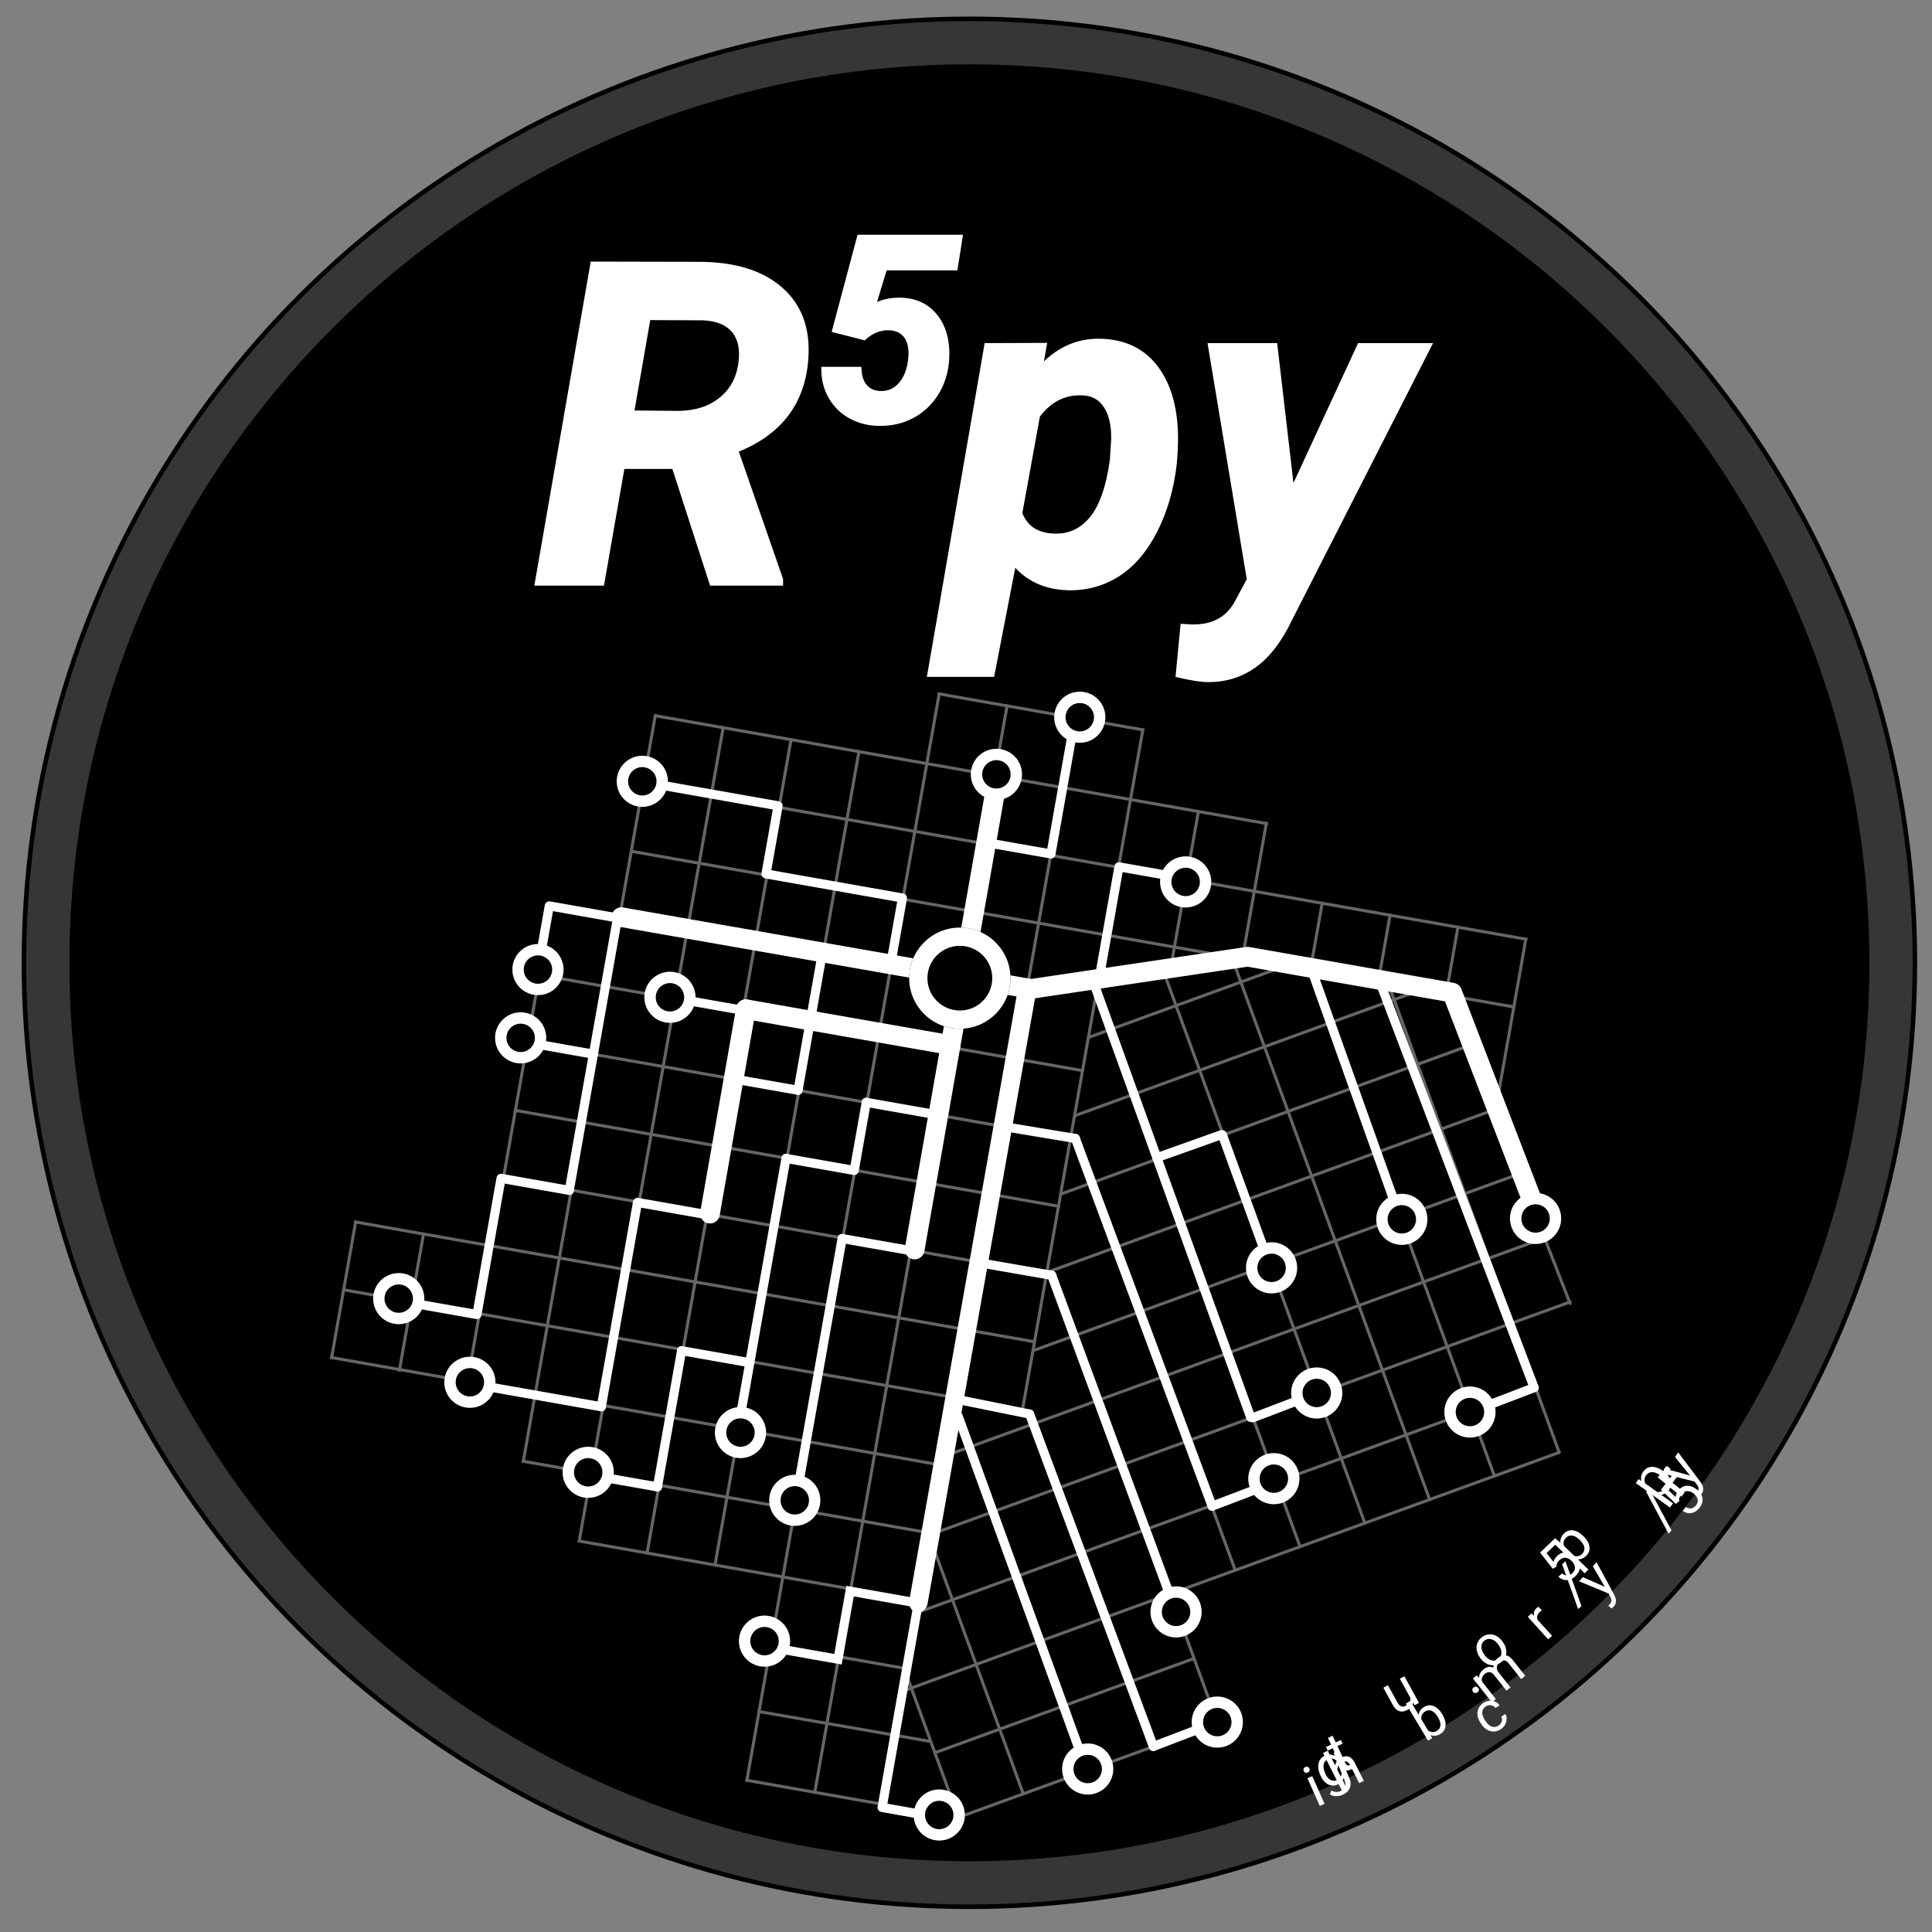 <?xml version="1.0" encoding="UTF-8" standalone="no"?>
<!DOCTYPE svg PUBLIC "-//W3C//DTD SVG 1.1//EN" "http://www.w3.org/Graphics/SVG/1.1/DTD/svg11.dtd">
<svg width="100%" height="100%" viewBox="0 0 530 530" version="1.1" xmlns="http://www.w3.org/2000/svg" xmlns:xlink="http://www.w3.org/1999/xlink" xml:space="preserve" xmlns:serif="http://www.serif.com/" style="fill-rule:evenodd;clip-rule:evenodd;stroke-linecap:square;stroke-miterlimit:1.5;">
    <rect x="0" y="0" width="530" height="530" fill="#808080" stroke="none"/>
    <g transform="matrix(1,0,0,1,-4605.25,-1463.25)">
        <g id="R5py-Preto-Circulo" serif:id="R5py Preto Circulo" transform="matrix(0.18,0,0,0.376,1752.21,852.315)">
            <rect x="15853.6" y="1623.53" width="2945.08" height="1408.44" style="fill:none;"/>
            <g id="Logo1" transform="matrix(1.701,0,0,0.813,15191.8,951.848)">
                <g>
                    <g transform="matrix(3.546,0,0,3.546,-70021.1,627.991)">
                        <circle cx="20100.6" cy="300" r="238.895"/>
                        <path d="M20100.6,61.105C20232.5,61.105 20339.5,168.15 20339.5,300C20339.5,431.85 20232.5,538.895 20100.6,538.895C19968.8,538.895 19861.7,431.85 19861.7,300C19861.7,168.15 19968.8,61.105 20100.6,61.105ZM20100.6,72.624C20226.1,72.624 20328,174.508 20328,300C20328,425.492 20226.1,527.376 20100.6,527.376C19975.1,527.376 19873.2,425.492 19873.2,300C19873.2,174.508 19975.1,72.624 20100.6,72.624Z" style="fill:rgb(54,54,54);"/>
                    </g>
                    <g transform="matrix(3.546,0,0,3.546,-70021.1,627.991)">
                        <circle cx="20100.6" cy="300" r="238.895" style="fill:none;stroke:black;stroke-width:1.15px;"/>
                    </g>
                    <g transform="matrix(3.268,0,0,3.268,-64450.5,685.319)">
                        <g transform="matrix(0.924,-0.383,0.383,0.924,1336.38,7777.79)">
                            <g transform="matrix(15.794,0,0,15.794,20197.3,533.395)">
                                <path d="M0.047,-0.269C0.047,-0.351 0.066,-0.416 0.104,-0.465C0.142,-0.514 0.193,-0.538 0.255,-0.538C0.32,-0.538 0.37,-0.515 0.406,-0.47L0.411,-0.528L0.493,-0.528L0.493,-0.013C0.493,0.056 0.473,0.11 0.432,0.149C0.392,0.188 0.337,0.208 0.269,0.208C0.231,0.208 0.194,0.2 0.157,0.184C0.121,0.167 0.093,0.145 0.074,0.117L0.121,0.063C0.159,0.11 0.207,0.134 0.263,0.134C0.307,0.134 0.341,0.122 0.365,0.097C0.39,0.072 0.402,0.038 0.402,-0.007L0.402,-0.053C0.366,-0.011 0.317,0.01 0.254,0.01C0.193,0.01 0.142,-0.015 0.104,-0.065C0.066,-0.115 0.047,-0.183 0.047,-0.269ZM0.138,-0.258C0.138,-0.199 0.15,-0.152 0.174,-0.118C0.199,-0.084 0.233,-0.067 0.277,-0.067C0.334,-0.067 0.376,-0.093 0.402,-0.145L0.402,-0.386C0.375,-0.436 0.333,-0.461 0.278,-0.461C0.234,-0.461 0.2,-0.444 0.175,-0.41C0.15,-0.376 0.138,-0.325 0.138,-0.258Z" style="fill:white;fill-rule:nonzero;"/>
                            </g>
                        </g>
                        <g transform="matrix(0.913,-0.407,0.407,0.913,1537.73,8279.66)">
                            <g transform="matrix(15.794,0,0,15.794,20205.3,530.019)">
                                <path d="M0.167,-0L0.076,-0L0.076,-0.528L0.167,-0.528L0.167,-0ZM0.069,-0.668C0.069,-0.683 0.073,-0.695 0.082,-0.706C0.091,-0.716 0.104,-0.721 0.122,-0.721C0.14,-0.721 0.153,-0.716 0.162,-0.706C0.171,-0.695 0.176,-0.683 0.176,-0.668C0.176,-0.654 0.171,-0.642 0.162,-0.632C0.153,-0.622 0.14,-0.617 0.122,-0.617C0.104,-0.617 0.091,-0.622 0.082,-0.632C0.073,-0.642 0.069,-0.654 0.069,-0.668Z" style="fill:white;fill-rule:nonzero;"/>
                            </g>
                        </g>
                        <g transform="matrix(0.906,-0.423,0.423,0.906,1674.51,8600.35)">
                            <g transform="matrix(15.794,0,0,15.794,20208.7,528.504)">
                                <path d="M0.191,-0.656L0.191,-0.528L0.29,-0.528L0.29,-0.458L0.191,-0.458L0.191,-0.131C0.191,-0.11 0.195,-0.094 0.204,-0.083C0.213,-0.073 0.228,-0.067 0.249,-0.067C0.259,-0.067 0.274,-0.069 0.292,-0.073L0.292,-0C0.268,0.007 0.245,0.01 0.223,0.01C0.182,0.01 0.152,-0.002 0.131,-0.027C0.111,-0.051 0.101,-0.086 0.101,-0.131L0.101,-0.458L0.004,-0.458L0.004,-0.528L0.101,-0.528L0.101,-0.656L0.191,-0.656Z" style="fill:white;fill-rule:nonzero;"/>
                            </g>
                        </g>
                        <g transform="matrix(0.893,-0.449,0.449,0.893,1920.4,9141.75)">
                            <g transform="matrix(15.794,0,0,15.794,20213.3,526.391)">
                                <path d="M0.159,-0.464C0.199,-0.514 0.251,-0.538 0.315,-0.538C0.427,-0.538 0.483,-0.475 0.484,-0.349L0.484,-0L0.394,-0L0.394,-0.35C0.393,-0.388 0.385,-0.416 0.367,-0.434C0.35,-0.452 0.324,-0.461 0.288,-0.461C0.258,-0.461 0.233,-0.454 0.21,-0.438C0.188,-0.422 0.171,-0.402 0.159,-0.376L0.159,-0L0.068,-0L0.068,-0.75L0.159,-0.75L0.159,-0.464Z" style="fill:white;fill-rule:nonzero;"/>
                            </g>
                        </g>
                        <g transform="matrix(0.877,-0.481,0.481,0.877,2237.42,9782.83)">
                            <g transform="matrix(15.794,0,0,15.794,20220.9,522.563)">
                                <path d="M0.395,-0.052C0.359,-0.011 0.308,0.01 0.24,0.01C0.183,0.01 0.141,-0.007 0.111,-0.039C0.082,-0.072 0.067,-0.12 0.066,-0.185L0.066,-0.528L0.157,-0.528L0.157,-0.187C0.157,-0.107 0.189,-0.067 0.254,-0.067C0.323,-0.067 0.369,-0.093 0.392,-0.144L0.392,-0.528L0.482,-0.528L0.482,-0L0.396,-0L0.395,-0.052Z" style="fill:white;fill-rule:nonzero;"/>
                            </g>
                        </g>
                        <g transform="matrix(0.859,-0.512,0.512,0.859,2589.07,10433.7)">
                            <g transform="matrix(15.794,0,0,15.794,20228.4,518.475)">
                                <path d="M0.516,-0.258C0.516,-0.178 0.497,-0.113 0.46,-0.064C0.423,-0.015 0.373,0.01 0.311,0.01C0.244,0.01 0.192,-0.014 0.156,-0.061L0.151,-0L0.068,-0L0.068,-0.75L0.159,-0.75L0.159,-0.47C0.195,-0.515 0.245,-0.538 0.31,-0.538C0.374,-0.538 0.424,-0.514 0.461,-0.465C0.497,-0.417 0.516,-0.35 0.516,-0.266L0.516,-0.258ZM0.425,-0.269C0.425,-0.33 0.413,-0.378 0.39,-0.411C0.366,-0.445 0.332,-0.461 0.287,-0.461C0.228,-0.461 0.185,-0.434 0.159,-0.378L0.159,-0.15C0.186,-0.095 0.229,-0.067 0.288,-0.067C0.331,-0.067 0.365,-0.084 0.389,-0.117C0.413,-0.151 0.425,-0.201 0.425,-0.269Z" style="fill:white;fill-rule:nonzero;"/>
                            </g>
                        </g>
                        <g transform="matrix(0.846,-0.534,0.534,0.846,2849.38,10880.5)">
                            <g transform="matrix(15.794,0,0,15.794,20235.9,513.969)">
                                <path d="M0.07,-0.047C0.07,-0.063 0.075,-0.076 0.084,-0.086C0.094,-0.097 0.107,-0.102 0.126,-0.102C0.145,-0.102 0.159,-0.097 0.168,-0.086C0.178,-0.076 0.183,-0.063 0.183,-0.047C0.183,-0.032 0.178,-0.02 0.168,-0.01C0.159,0 0.145,0.005 0.126,0.005C0.107,0.005 0.094,0 0.084,-0.01C0.075,-0.02 0.07,-0.032 0.07,-0.047Z" style="fill:white;fill-rule:nonzero;"/>
                            </g>
                        </g>
                        <g transform="matrix(0.832,-0.555,0.555,0.832,3124.71,11327.7)">
                            <g transform="matrix(15.794,0,0,15.794,20239.3,511.837)">
                                <path d="M0.28,-0.064C0.313,-0.064 0.341,-0.074 0.365,-0.093C0.389,-0.113 0.402,-0.137 0.405,-0.167L0.49,-0.167C0.489,-0.136 0.478,-0.107 0.459,-0.08C0.44,-0.053 0.414,-0.031 0.382,-0.015C0.35,0.002 0.316,0.01 0.28,0.01C0.208,0.01 0.151,-0.014 0.109,-0.062C0.066,-0.11 0.045,-0.176 0.045,-0.259L0.045,-0.274C0.045,-0.326 0.054,-0.372 0.073,-0.412C0.092,-0.452 0.119,-0.483 0.155,-0.505C0.19,-0.527 0.232,-0.538 0.28,-0.538C0.339,-0.538 0.388,-0.52 0.427,-0.485C0.467,-0.449 0.488,-0.403 0.49,-0.347L0.405,-0.347C0.402,-0.381 0.389,-0.409 0.366,-0.431C0.343,-0.453 0.314,-0.464 0.28,-0.464C0.234,-0.464 0.198,-0.447 0.173,-0.414C0.148,-0.381 0.135,-0.333 0.135,-0.271L0.135,-0.254C0.135,-0.193 0.148,-0.146 0.173,-0.113C0.198,-0.08 0.234,-0.064 0.28,-0.064Z" style="fill:white;fill-rule:nonzero;"/>
                            </g>
                        </g>
                        <g transform="matrix(0.812,-0.584,0.584,0.812,3511.69,11914.4)">
                            <g transform="matrix(15.794,0,0,15.794,20246.1,507.344)">
                                <path d="M0.044,-0.269C0.044,-0.321 0.055,-0.367 0.075,-0.409C0.095,-0.45 0.124,-0.482 0.16,-0.504C0.196,-0.527 0.238,-0.538 0.284,-0.538C0.356,-0.538 0.414,-0.513 0.459,-0.463C0.503,-0.414 0.525,-0.347 0.525,-0.265L0.525,-0.258C0.525,-0.207 0.516,-0.161 0.496,-0.12C0.476,-0.079 0.448,-0.047 0.411,-0.024C0.375,-0.002 0.333,0.01 0.285,0.01C0.214,0.01 0.156,-0.015 0.111,-0.065C0.067,-0.115 0.044,-0.181 0.044,-0.263L0.044,-0.269ZM0.135,-0.258C0.135,-0.2 0.149,-0.153 0.176,-0.117C0.203,-0.082 0.24,-0.064 0.285,-0.064C0.331,-0.064 0.368,-0.082 0.395,-0.118C0.422,-0.154 0.435,-0.204 0.435,-0.269C0.435,-0.327 0.421,-0.374 0.394,-0.41C0.366,-0.446 0.33,-0.464 0.284,-0.464C0.24,-0.464 0.204,-0.446 0.176,-0.411C0.149,-0.375 0.135,-0.324 0.135,-0.258Z" style="fill:white;fill-rule:nonzero;"/>
                            </g>
                        </g>
                        <g transform="matrix(0.784,-0.62,0.62,0.784,4058.37,12674.9)">
                            <g transform="matrix(15.794,0,0,15.794,20253.2,502.275)">
                                <path d="M0.153,-0.528L0.156,-0.47C0.194,-0.515 0.247,-0.538 0.313,-0.538C0.386,-0.538 0.437,-0.51 0.463,-0.453C0.481,-0.479 0.504,-0.499 0.532,-0.515C0.56,-0.53 0.593,-0.538 0.632,-0.538C0.748,-0.538 0.807,-0.477 0.809,-0.354L0.809,-0L0.718,-0L0.718,-0.349C0.718,-0.386 0.71,-0.415 0.692,-0.433C0.675,-0.452 0.646,-0.461 0.605,-0.461C0.572,-0.461 0.544,-0.451 0.522,-0.431C0.5,-0.411 0.487,-0.384 0.483,-0.351L0.483,-0L0.393,-0L0.393,-0.346C0.393,-0.423 0.355,-0.461 0.28,-0.461C0.221,-0.461 0.18,-0.436 0.158,-0.386L0.158,-0L0.068,-0L0.068,-0.528L0.153,-0.528Z" style="fill:white;fill-rule:nonzero;"/>
                            </g>
                        </g>
                        <g transform="matrix(0.759,-0.652,0.652,0.759,4569.84,13322.1)">
                            <g transform="matrix(15.794,0,0,15.794,20263.9,493.752)">
                                <path d="M0.086,0.061L0.009,0.061L0.306,-0.711L0.383,-0.711L0.086,0.061Z" style="fill:white;fill-rule:nonzero;"/>
                            </g>
                        </g>
                        <g transform="matrix(0.741,-0.671,0.671,0.741,4916.19,13732)">
                            <g transform="matrix(15.794,0,0,15.794,20268.7,489.58)">
                                <path d="M0.324,-0.447C0.31,-0.45 0.295,-0.451 0.279,-0.451C0.22,-0.451 0.18,-0.425 0.159,-0.375L0.159,-0L0.068,-0L0.068,-0.528L0.156,-0.528L0.158,-0.467C0.187,-0.514 0.229,-0.538 0.284,-0.538C0.301,-0.538 0.315,-0.536 0.324,-0.531L0.324,-0.447Z" style="fill:white;fill-rule:nonzero;"/>
                            </g>
                        </g>
                        <g transform="matrix(0.722,-0.692,0.692,0.722,5295.37,14157.2)">
                            <g transform="matrix(15.794,0,0,15.794,20272.6,486.122)">
                                <path d="M0.101,-0.356L0.137,-0.711L0.501,-0.711L0.501,-0.627L0.213,-0.627L0.192,-0.434C0.227,-0.454 0.266,-0.464 0.311,-0.464C0.375,-0.464 0.427,-0.443 0.465,-0.4C0.503,-0.357 0.522,-0.299 0.522,-0.227C0.522,-0.153 0.502,-0.096 0.463,-0.053C0.423,-0.011 0.368,0.01 0.297,0.01C0.234,0.01 0.183,-0.008 0.143,-0.042C0.103,-0.077 0.081,-0.125 0.075,-0.187L0.161,-0.187C0.166,-0.146 0.181,-0.116 0.204,-0.095C0.228,-0.074 0.258,-0.064 0.297,-0.064C0.339,-0.064 0.372,-0.078 0.396,-0.107C0.42,-0.136 0.432,-0.175 0.432,-0.226C0.432,-0.273 0.419,-0.311 0.393,-0.34C0.367,-0.369 0.333,-0.383 0.29,-0.383C0.25,-0.383 0.219,-0.375 0.197,-0.357L0.173,-0.338L0.101,-0.356Z" style="fill:white;fill-rule:nonzero;"/>
                            </g>
                        </g>
                        <g transform="matrix(0.697,-0.717,0.717,0.697,5792.94,14679.5)">
                            <g transform="matrix(15.794,0,0,15.794,20278.9,480.101)">
                                <path d="M0.515,-0.258C0.515,-0.178 0.496,-0.113 0.459,-0.064C0.423,-0.015 0.373,0.01 0.31,0.01C0.246,0.01 0.195,-0.011 0.159,-0.051L0.159,0.203L0.068,0.203L0.068,-0.528L0.151,-0.528L0.155,-0.47C0.192,-0.515 0.243,-0.538 0.309,-0.538C0.372,-0.538 0.422,-0.514 0.459,-0.466C0.496,-0.418 0.515,-0.352 0.515,-0.267L0.515,-0.258ZM0.424,-0.269C0.424,-0.328 0.412,-0.375 0.386,-0.41C0.361,-0.444 0.326,-0.461 0.282,-0.461C0.227,-0.461 0.186,-0.437 0.159,-0.389L0.159,-0.136C0.186,-0.088 0.227,-0.064 0.283,-0.064C0.326,-0.064 0.36,-0.081 0.386,-0.115C0.412,-0.15 0.424,-0.201 0.424,-0.269Z" style="fill:white;fill-rule:nonzero;"/>
                            </g>
                        </g>
                        <g transform="matrix(0.674,-0.738,0.738,0.674,6257.33,15134.4)">
                            <g transform="matrix(15.794,0,0,15.794,20284.9,473.919)">
                                <path d="M0.241,-0.132L0.364,-0.528L0.461,-0.528L0.249,0.082C0.216,0.169 0.163,0.213 0.092,0.213L0.075,0.212L0.041,0.206L0.041,0.132L0.065,0.134C0.096,0.134 0.12,0.128 0.137,0.116C0.154,0.103 0.168,0.081 0.179,0.048L0.199,-0.006L0.011,-0.528L0.109,-0.528L0.241,-0.132Z" style="fill:white;fill-rule:nonzero;"/>
                            </g>
                        </g>
                        <g transform="matrix(0.654,-0.757,0.757,0.654,6672.55,15517.3)">
                            <g transform="matrix(15.794,0,0,15.794,20289.9,468.484)">
                                <path d="M0.086,0.061L0.009,0.061L0.306,-0.711L0.383,-0.711L0.086,0.061Z" style="fill:white;fill-rule:nonzero;"/>
                            </g>
                        </g>
                        <g transform="matrix(0.634,-0.774,0.774,0.634,7075.13,15869)">
                            <g transform="matrix(15.794,0,0,15.794,20294,463.672)">
                                <path d="M0.324,-0.447C0.31,-0.45 0.295,-0.451 0.279,-0.451C0.22,-0.451 0.18,-0.425 0.159,-0.375L0.159,-0L0.068,-0L0.068,-0.528L0.156,-0.528L0.158,-0.467C0.187,-0.514 0.229,-0.538 0.284,-0.538C0.301,-0.538 0.315,-0.536 0.324,-0.531L0.324,-0.447Z" style="fill:white;fill-rule:nonzero;"/>
                            </g>
                        </g>
                        <g transform="matrix(0.612,-0.791,0.791,0.612,7517.48,16235.2)">
                            <g transform="matrix(15.794,0,0,15.794,20297.4,459.655)">
                                <path d="M0.101,-0.356L0.137,-0.711L0.501,-0.711L0.501,-0.627L0.213,-0.627L0.192,-0.434C0.227,-0.454 0.266,-0.464 0.311,-0.464C0.375,-0.464 0.427,-0.443 0.465,-0.4C0.503,-0.357 0.522,-0.299 0.522,-0.227C0.522,-0.153 0.502,-0.096 0.463,-0.053C0.423,-0.011 0.368,0.01 0.297,0.01C0.234,0.01 0.183,-0.008 0.143,-0.042C0.103,-0.077 0.081,-0.125 0.075,-0.187L0.161,-0.187C0.166,-0.146 0.181,-0.116 0.204,-0.095C0.228,-0.074 0.258,-0.064 0.297,-0.064C0.339,-0.064 0.372,-0.078 0.396,-0.107C0.42,-0.136 0.432,-0.175 0.432,-0.226C0.432,-0.273 0.419,-0.311 0.393,-0.34C0.367,-0.369 0.333,-0.383 0.29,-0.383C0.25,-0.383 0.219,-0.375 0.197,-0.357L0.173,-0.338L0.101,-0.356Z" style="fill:white;fill-rule:nonzero;"/>
                            </g>
                        </g>
                        <g transform="matrix(0.583,-0.812,0.812,0.583,8090.63,16678.4)">
                            <g transform="matrix(15.794,0,0,15.794,20302.7,452.772)">
                                <path d="M0.515,-0.258C0.515,-0.178 0.496,-0.113 0.459,-0.064C0.423,-0.015 0.373,0.01 0.31,0.01C0.246,0.01 0.195,-0.011 0.159,-0.051L0.159,0.203L0.068,0.203L0.068,-0.528L0.151,-0.528L0.155,-0.47C0.192,-0.515 0.243,-0.538 0.309,-0.538C0.372,-0.538 0.422,-0.514 0.459,-0.466C0.496,-0.418 0.515,-0.352 0.515,-0.267L0.515,-0.258ZM0.424,-0.269C0.424,-0.328 0.412,-0.375 0.386,-0.41C0.361,-0.444 0.326,-0.461 0.282,-0.461C0.227,-0.461 0.186,-0.437 0.159,-0.389L0.159,-0.136C0.186,-0.088 0.227,-0.064 0.283,-0.064C0.326,-0.064 0.36,-0.081 0.386,-0.115C0.412,-0.15 0.424,-0.201 0.424,-0.269Z" style="fill:white;fill-rule:nonzero;"/>
                            </g>
                        </g>
                        <g transform="matrix(0.557,-0.83,0.83,0.557,8621.72,17060.2)">
                            <g transform="matrix(15.794,0,0,15.794,20307.7,445.768)">
                                <path d="M0.241,-0.132L0.364,-0.528L0.461,-0.528L0.249,0.082C0.216,0.169 0.163,0.213 0.092,0.213L0.075,0.212L0.041,0.206L0.041,0.132L0.065,0.134C0.096,0.134 0.12,0.128 0.137,0.116C0.154,0.103 0.168,0.081 0.179,0.048L0.199,-0.006L0.011,-0.528L0.109,-0.528L0.241,-0.132Z" style="fill:white;fill-rule:nonzero;"/>
                            </g>
                        </g>
                    </g>
                </g>
                <g id="grid_rotated" transform="matrix(0.358,0.983,-0.983,0.358,2939.01,66.815)">
                    <path d="M1290.62,2125.98L1594.49,2125.98" style="fill:none;stroke:rgb(102,102,102);stroke-width:2.6px;stroke-linecap:round;"/>
                    <g transform="matrix(1,3.08149e-33,-3.08149e-33,1,-7.10543e-15,59.055)">
                        <path d="M1299.45,2125.98L1594.32,2125.98" style="fill:none;stroke:rgb(102,102,102);stroke-width:2.6px;stroke-linecap:round;"/>
                    </g>
                    <g transform="matrix(1,3.08149e-33,-3.08149e-33,1,-7.10543e-15,118.11)">
                        <path d="M1367.87,2125.98L1594.52,2125.98" style="fill:none;stroke:rgb(102,102,102);stroke-width:2.6px;stroke-linecap:round;"/>
                    </g>
                    <g transform="matrix(1,3.08149e-33,-3.08149e-33,1,-7.10543e-15,177.165)">
                        <path d="M1465.09,2125.98L1592.5,2125.98" style="fill:none;stroke:rgb(102,102,102);stroke-width:2.6px;stroke-linecap:round;"/>
                    </g>
                    <g transform="matrix(1,3.08149e-33,-3.08149e-33,1,-7.10543e-15,-59.055)">
                        <path d="M1182.3,2125.98L1594.49,2125.98" style="fill:none;stroke:rgb(102,102,102);stroke-width:2.6px;stroke-linecap:round;"/>
                    </g>
                    <g transform="matrix(1,3.08149e-33,-3.08149e-33,1,-7.10543e-15,-118.11)">
                        <path d="M1082.76,2126.99L1476.38,2125.98" style="fill:none;stroke:rgb(102,102,102);stroke-width:2.6px;stroke-linecap:round;"/>
                    </g>
                    <g transform="matrix(1,3.08149e-33,-3.08149e-33,1,-7.10543e-15,-177.165)">
                        <path d="M961.398,2125.98L1476.38,2125.98" style="fill:none;stroke:rgb(102,102,102);stroke-width:2.6px;stroke-linecap:round;"/>
                    </g>
                    <g transform="matrix(1,3.08149e-33,-3.08149e-33,1,-7.10543e-15,-236.22)">
                        <path d="M971.721,2125.98L1476.38,2125.98" style="fill:none;stroke:rgb(102,102,102);stroke-width:2.6px;stroke-linecap:round;"/>
                    </g>
                    <g transform="matrix(1,3.08149e-33,-3.08149e-33,1,-7.10543e-15,-295.276)">
                        <path d="M983.823,2125.98L1476.38,2125.98" style="fill:none;stroke:rgb(102,102,102);stroke-width:2.6px;stroke-linecap:round;"/>
                    </g>
                    <g transform="matrix(1,3.08149e-33,-3.08149e-33,1,-7.10543e-15,-354.331)">
                        <path d="M1017.9,2125.98L1476.38,2125.98" style="fill:none;stroke:rgb(102,102,102);stroke-width:2.6px;stroke-linecap:round;"/>
                    </g>
                    <g transform="matrix(1,3.08149e-33,-3.08149e-33,1,-7.10543e-15,-413.386)">
                        <path d="M1048.29,2125.98L1476.38,2125.98" style="fill:none;stroke:rgb(102,102,102);stroke-width:2.6px;stroke-linecap:round;"/>
                    </g>
                    <g transform="matrix(1,3.08149e-33,-3.08149e-33,1,-7.10543e-15,-472.441)">
                        <path d="M1074.97,2138.86L1359.5,2132.53" style="fill:none;stroke:rgb(102,102,102);stroke-width:2.6px;stroke-linecap:round;"/>
                    </g>
                    <g transform="matrix(1,0,0,1,295.276,0)">
                        <path d="M708.661,1789.37L708.661,1968.94" style="fill:none;stroke:rgb(102,102,102);stroke-width:2.6px;stroke-linecap:round;"/>
                    </g>
                    <g transform="matrix(1,0,0,1,354.331,0)">
                        <path d="M708.661,1687.15L708.661,2003.06" style="fill:none;stroke:rgb(102,102,102);stroke-width:2.6px;stroke-linecap:round;"/>
                    </g>
                    <g transform="matrix(1,0,0,1,413.386,0)">
                        <path d="M708.661,1665.37L708.661,2037.18" style="fill:none;stroke:rgb(102,102,102);stroke-width:2.6px;stroke-linecap:round;"/>
                    </g>
                    <g transform="matrix(1,0,0,1,472.441,0)">
                        <path d="M708.661,1664.06L708.661,2071.3" style="fill:none;stroke:rgb(102,102,102);stroke-width:2.6px;stroke-linecap:round;"/>
                    </g>
                    <g transform="matrix(1,0,0,1,531.496,0)">
                        <path d="M708.661,1662.74L708.661,2105.41" style="fill:none;stroke:rgb(102,102,102);stroke-width:2.6px;stroke-linecap:round;"/>
                    </g>
                    <g transform="matrix(1,0,0,1,590.551,0)">
                        <path d="M708.661,1661.43L708.661,2203.64" style="fill:none;stroke:rgb(102,102,102);stroke-width:2.6px;stroke-linecap:round;"/>
                    </g>
                    <g transform="matrix(1,0,0,1,649.606,0)">
                        <path d="M708.661,1659.64L708.661,2241.37" style="fill:none;stroke:rgb(102,102,102);stroke-width:2.6px;stroke-linecap:round;"/>
                    </g>
                    <g transform="matrix(1,0,0,1,708.661,0)">
                        <path d="M708.661,1712.6L708.661,2272.93" style="fill:none;stroke:rgb(102,102,102);stroke-width:2.6px;stroke-linecap:round;"/>
                    </g>
                    <g transform="matrix(1,0,0,1,767.717,0)">
                        <path d="M708.661,1712.6L708.661,2307.26" style="fill:none;stroke:rgb(102,102,102);stroke-width:2.6px;stroke-linecap:round;"/>
                    </g>
                    <g transform="matrix(1,0,0,1,826.772,0)">
                        <path d="M708.661,2066.93L708.661,2303.15" style="fill:none;stroke:rgb(102,102,102);stroke-width:2.6px;stroke-linecap:round;"/>
                    </g>
                    <g transform="matrix(1,0,0,1,885.827,0)">
                        <path d="M708.661,2066.93L708.661,2303.87" style="fill:none;stroke:rgb(102,102,102);stroke-width:2.6px;stroke-linecap:round;"/>
                    </g>
                </g>
                <g id="grid" transform="matrix(1.03,0.182,-0.182,1.03,351.976,-333.483)">
                    <path d="M708.661,2125.98L1240.58,2125.98" style="fill:none;stroke:rgb(102,102,102);stroke-width:2.6px;"/>
                    <g transform="matrix(1,3.08149e-33,-3.08149e-33,1,-7.10543e-15,59.055)">
                        <path d="M708.661,2125.98L1240.58,2125.98" style="fill:none;stroke:rgb(102,102,102);stroke-width:2.6px;"/>
                    </g>
                    <g transform="matrix(1,3.08149e-33,-3.08149e-33,1,-7.10543e-15,118.11)">
                        <path d="M885.827,2125.98L1240.58,2125.98" style="fill:none;stroke:rgb(102,102,102);stroke-width:2.6px;"/>
                    </g>
                    <g transform="matrix(1,3.08149e-33,-3.08149e-33,1,-7.10543e-15,177.165)">
                        <path d="M944.979,2125.98L1242.13,2125.98" style="fill:none;stroke:rgb(102,102,102);stroke-width:2.6px;"/>
                    </g>
                    <g transform="matrix(1,3.08149e-33,-3.08149e-33,1,-7.10543e-15,236.22)">
                        <path d="M1117.46,2125.98L1241.31,2125.98" style="fill:none;stroke:rgb(102,102,102);stroke-width:2.6px;"/>
                    </g>
                    <g transform="matrix(1,3.08149e-33,-3.08149e-33,1,-7.10543e-15,295.276)">
                        <path d="M1122.05,2125.14L1269.92,2124.84" style="fill:none;stroke:rgb(102,102,102);stroke-width:2.6px;"/>
                    </g>
                    <g transform="matrix(1,3.08149e-33,-3.08149e-33,1,-7.10543e-15,354.331)">
                        <path d="M1122.05,2125.98L1292.64,2125.98" style="fill:none;stroke:rgb(102,102,102);stroke-width:2.6px;"/>
                    </g>
                    <g transform="matrix(1,3.08149e-33,-3.08149e-33,1,-7.10543e-15,-59.055)">
                        <path d="M708.661,2125.98L1297.88,2125.98" style="fill:none;stroke:rgb(102,102,102);stroke-width:2.6px;"/>
                    </g>
                    <g transform="matrix(1,3.08149e-33,-3.08149e-33,1,-7.10543e-15,-118.11)">
                        <path d="M826.772,2125.98L1240.58,2125.98" style="fill:none;stroke:rgb(102,102,102);stroke-width:2.6px;"/>
                    </g>
                    <g transform="matrix(1,3.08149e-33,-3.08149e-33,1,-7.10543e-15,-177.165)">
                        <path d="M826.772,2125.98L1299.21,2125.98" style="fill:none;stroke:rgb(102,102,102);stroke-width:2.6px;"/>
                    </g>
                    <g transform="matrix(1,3.08149e-33,-3.08149e-33,1,-7.10543e-15,-236.22)">
                        <path d="M825.138,2125.98L1298.56,2125.98" style="fill:none;stroke:rgb(102,102,102);stroke-width:2.6px;"/>
                    </g>
                    <g transform="matrix(1,3.08149e-33,-3.08149e-33,1,-7.10543e-15,-295.276)">
                        <path d="M824.107,2125.98L1299.15,2125.98" style="fill:none;stroke:rgb(102,102,102);stroke-width:2.6px;"/>
                    </g>
                    <g transform="matrix(1,3.08149e-33,-3.08149e-33,1,-7.10543e-15,-354.331)">
                        <path d="M825.101,2125.98L1240.58,2125.51" style="fill:none;stroke:rgb(102,102,102);stroke-width:2.6px;"/>
                    </g>
                    <g transform="matrix(1,3.08149e-33,-3.08149e-33,1,-7.10543e-15,-413.386)">
                        <path d="M885.827,2125.98L1653.54,2125.98" style="fill:none;stroke:rgb(102,102,102);stroke-width:2.6px;"/>
                    </g>
                    <g transform="matrix(1,3.08149e-33,-3.08149e-33,1,-7.10543e-15,-472.441)">
                        <path d="M885.827,2125.98L1653.54,2125.98" style="fill:none;stroke:rgb(102,102,102);stroke-width:2.6px;"/>
                    </g>
                    <g transform="matrix(1,3.08149e-33,-3.08149e-33,1,-7.10543e-15,-531.496)">
                        <path d="M885.827,2125.98L1417.6,2125.98" style="fill:none;stroke:rgb(102,102,102);stroke-width:2.6px;"/>
                    </g>
                    <g transform="matrix(1,3.08149e-33,-3.08149e-33,1,-10.709,-592.23)">
                        <path d="M1132.76,2125.98L1309.92,2125.98" style="fill:none;stroke:rgb(102,102,102);stroke-width:2.6px;"/>
                    </g>
                    <path d="M708.661,2066.93L708.661,2185.11" style="fill:none;stroke:rgb(102,102,102);stroke-width:2.6px;"/>
                    <g transform="matrix(1,0,0,1,59.055,0)">
                        <path d="M708.661,2066.93L708.661,2185.57" style="fill:none;stroke:rgb(102,102,102);stroke-width:2.6px;"/>
                    </g>
                    <g transform="matrix(1,0,0,1,118.11,0)">
                        <path d="M708.661,1772.21L708.661,2187.02" style="fill:none;stroke:rgb(102,102,102);stroke-width:2.6px;"/>
                    </g>
                    <g transform="matrix(1,0,0,1,177.165,0)">
                        <path d="M708.661,1594.49L708.661,2244.09" style="fill:none;stroke:rgb(102,102,102);stroke-width:2.6px;"/>
                    </g>
                    <g transform="matrix(1,0,0,1,236.22,0)">
                        <path d="M708.661,1594.49L708.661,2302.6" style="fill:none;stroke:rgb(102,102,102);stroke-width:2.6px;"/>
                    </g>
                    <g transform="matrix(1,0,0,1,295.276,0)">
                        <path d="M708.661,1594.49L708.661,2303.15" style="fill:none;stroke:rgb(102,102,102);stroke-width:2.6px;"/>
                    </g>
                    <g transform="matrix(1,0,0,1,354.331,0)">
                        <path d="M708.661,1594.49L708.661,2303.15" style="fill:none;stroke:rgb(102,102,102);stroke-width:2.6px;"/>
                    </g>
                    <g transform="matrix(1,0,0,1,413.386,0)">
                        <path d="M708.661,1533.75L708.661,2480.32" style="fill:none;stroke:rgb(102,102,102);stroke-width:2.6px;"/>
                    </g>
                    <g transform="matrix(1,0,0,1,472.441,0)">
                        <path d="M708.661,1533.75L708.661,2480.32" style="fill:none;stroke:rgb(102,102,102);stroke-width:2.6px;"/>
                    </g>
                    <g transform="matrix(1,0,0,1,531.496,0)">
                        <path d="M708.661,1594.49L708.661,2480.32" style="fill:none;stroke:rgb(102,102,102);stroke-width:2.6px;"/>
                    </g>
                    <g transform="matrix(1,0,0,1,590.551,0)">
                        <path d="M708.661,1533.75L708.661,2128.33" style="fill:none;stroke:rgb(102,102,102);stroke-width:2.6px;"/>
                    </g>
                    <g transform="matrix(1,0,0,1,649.606,0)">
                        <path d="M708.661,1594.49L708.661,1735.63" style="fill:none;stroke:rgb(102,102,102);stroke-width:2.6px;"/>
                    </g>
                    <g transform="matrix(1,0,0,1,708.661,0)">
                        <path d="M708.661,1594.49L708.661,1712.06" style="fill:none;stroke:rgb(102,102,102);stroke-width:2.6px;"/>
                    </g>
                    <g transform="matrix(1,0,0,1,767.717,0)">
                        <path d="M708.661,1653.54L708.661,1711.83" style="fill:none;stroke:rgb(102,102,102);stroke-width:2.6px;"/>
                    </g>
                    <g transform="matrix(1,0,0,1,826.772,0)">
                        <path d="M708.661,1653.54L708.661,1711.83" style="fill:none;stroke:rgb(102,102,102);stroke-width:2.6px;"/>
                    </g>
                    <g transform="matrix(1,0,0,1,885.827,0)">
                        <path d="M708.661,1653.54L708.661,1711.83" style="fill:none;stroke:rgb(102,102,102);stroke-width:2.6px;"/>
                    </g>
                    <g transform="matrix(1,0,0,1,944.882,0)">
                        <path d="M708.661,1653.54L708.661,1806.57" style="fill:none;stroke:rgb(102,102,102);stroke-width:2.6px;"/>
                    </g>
                </g>
                <g id="Layer1" transform="matrix(1.035,0.183,-0.183,1.035,387.245,-211.182)">
                    <path d="M885.827,2066.93L767.717,2066.93" style="fill:none;stroke:white;stroke-width:7.77px;stroke-linecap:round;stroke-linejoin:round;"/>
                    <path d="M1122.05,1889.76L1062.99,1889.76" style="fill:none;stroke:white;stroke-width:7.77px;stroke-linecap:round;stroke-linejoin:round;"/>
                    <path d="M1062.99,1889.76L1062.99,2125.98" style="fill:none;stroke:white;stroke-width:7.77px;stroke-linecap:round;stroke-linejoin:round;"/>
                    <path d="M826.772,1653.54L826.772,1889.76" style="fill:none;stroke:white;stroke-width:7.77px;stroke-linecap:round;stroke-linejoin:round;"/>
                    <path d="M1003.94,1653.54L1003.94,1771.65" style="fill:none;stroke:white;stroke-width:7.77px;stroke-linecap:round;stroke-linejoin:round;"/>
                    <path d="M1003.94,1771.65L944.882,1771.65" style="fill:none;stroke:white;stroke-width:7.77px;stroke-linecap:round;stroke-linejoin:round;"/>
                    <path d="M944.882,1889.76L885.827,1889.76L885.827,2066.93" style="fill:none;stroke:white;stroke-width:7.77px;stroke-linecap:round;stroke-linejoin:round;"/>
                    <path d="M944.882,1712.6L885.827,1712.6" style="fill:none;stroke:white;stroke-width:7.77px;stroke-linecap:round;stroke-linejoin:round;"/>
                    <path d="M1122.05,1771.65L1062.99,1771.65" style="fill:none;stroke:white;stroke-width:7.77px;stroke-linecap:round;stroke-linejoin:round;"/>
                    <path d="M1062.99,1771.65L1062.99,1830.71L1003.94,1830.71" style="fill:none;stroke:white;stroke-width:7.77px;stroke-linecap:round;stroke-linejoin:round;"/>
                    <path d="M1003.94,1830.71L1003.94,2007.87" style="fill:none;stroke:white;stroke-width:7.77px;stroke-linecap:round;stroke-linejoin:round;"/>
                    <path d="M1062.99,1653.54L1062.99,1594.49L944.882,1594.49L944.882,1535.43L826.772,1535.43" style="fill:none;stroke:white;stroke-width:7.77px;stroke-linecap:round;stroke-linejoin:round;"/>
                    <path d="M826.772,1653.54L767.717,1653.54L767.717,1712.6" style="fill:none;stroke:white;stroke-width:7.77px;stroke-linecap:round;stroke-linejoin:round;"/>
                    <path d="M826.772,1771.65L767.717,1771.65" style="fill:none;stroke:white;stroke-width:7.77px;stroke-linecap:round;stroke-linejoin:round;"/>
                    <path d="M826.772,1889.76L767.717,1889.76L767.717,2007.87L708.661,2007.87" style="fill:none;stroke:white;stroke-width:7.77px;stroke-linecap:round;stroke-linejoin:round;"/>
                    <path d="M1003.94,2066.93L1003.94,2007.87" style="fill:none;stroke:white;stroke-width:7.77px;stroke-linecap:round;stroke-linejoin:round;"/>
                    <path d="M944.882,2007.87L1003.94,2007.87" style="fill:none;stroke:white;stroke-width:7.77px;stroke-linecap:round;stroke-linejoin:round;"/>
                    <path d="M944.882,2007.87L944.882,2125.98" style="fill:none;stroke:white;stroke-width:7.77px;stroke-linecap:round;stroke-linejoin:round;"/>
                    <path d="M885.827,2125.98L944.882,2125.98" style="fill:none;stroke:white;stroke-width:7.77px;stroke-linecap:round;stroke-linejoin:round;"/>
                    <path d="M1181.1,2185.04L1122.05,2185.04L1122.05,2244.09L1062.99,2244.09" style="fill:none;stroke:white;stroke-width:7.77px;stroke-linecap:round;"/>
                    <path d="M1181.1,2185.04L1181.1,2362.2L1240.16,2362.2" style="fill:none;stroke:white;stroke-width:7.77px;stroke-linecap:round;stroke-linejoin:round;"/>
                    <path d="M1122.05,1535.43L1181.1,1535.43L1181.1,1417.32" style="fill:none;stroke:white;stroke-width:7.77px;stroke-linecap:round;stroke-linejoin:round;"/>
                    <path d="M1666.05,1912.42L1476.38,1594.49" style="fill:none;stroke:white;stroke-width:7.77px;stroke-linecap:round;stroke-linejoin:round;"/>
                    <g transform="matrix(1,0,0,1,-59.055,4.44089e-16)">
                        <path d="M1588.39,1791.33L1476.38,1594.49" style="fill:none;stroke:white;stroke-width:7.77px;stroke-linecap:round;stroke-linejoin:round;"/>
                    </g>
                    <g transform="matrix(1,0,0,1,-60.292,238.331)">
                        <path d="M1494.09,1624.02L1426.99,1507.74" style="fill:none;stroke:white;stroke-width:7.77px;stroke-linecap:round;stroke-linejoin:round;"/>
                    </g>
                    <g transform="matrix(1,0,0,1,-236.22,59.055)">
                        <path d="M1668.74,1920.42L1471.28,1576.5" style="fill:none;stroke:white;stroke-width:7.77px;stroke-linecap:round;stroke-linejoin:round;"/>
                    </g>
                    <g transform="matrix(6.12323e-17,-1,1,6.12323e-17,-144.244,3446.32)">
                        <path d="M1496.37,1627.87L1466.83,1578.58" style="fill:none;stroke:white;stroke-width:7.77px;stroke-linecap:round;stroke-linejoin:round;"/>
                    </g>
                    <g transform="matrix(1.44499e-16,-1,1,1.44499e-16,28.411,3414.69)">
                        <path d="M1502.27,1637.63L1466.83,1578.58" style="fill:none;stroke:white;stroke-width:7.77px;stroke-linecap:round;stroke-linejoin:round;"/>
                    </g>
                    <g transform="matrix(3.38982e-18,-0.835,0.857,7.56647e-17,-40.604,2998.43)">
                        <path d="M1499.63,1641.04L1465.14,1582" style="fill:none;stroke:white;stroke-width:9.18px;stroke-linecap:round;stroke-linejoin:round;"/>
                    </g>
                    <g transform="matrix(6.12323e-17,-1,1,6.12323e-17,-165.236,3526.68)">
                        <path d="M1502.27,1637.63L1466.83,1578.58" style="fill:none;stroke:white;stroke-width:7.77px;stroke-linecap:round;stroke-linejoin:round;"/>
                    </g>
                    <g transform="matrix(6.12323e-17,-1,1,6.12323e-17,-178.84,3737.42)">
                        <path d="M1502.27,1637.63L1466.83,1578.58" style="fill:none;stroke:white;stroke-width:7.77px;stroke-linecap:round;stroke-linejoin:round;"/>
                    </g>
                    <g transform="matrix(1,0,0,1,-236.22,177.165)">
                        <path d="M1649.56,1882.68L1480.1,1593.83" style="fill:none;stroke:white;stroke-width:7.77px;stroke-linecap:round;stroke-linejoin:round;"/>
                    </g>
                    <g transform="matrix(1,0,0,1,-236.22,295.276)">
                        <path d="M1635.27,1859.3L1480.6,1594.29" style="fill:none;stroke:white;stroke-width:7.77px;stroke-linecap:round;stroke-linejoin:round;"/>
                    </g>
                    <g transform="matrix(1,0,0,1,-236.22,413.386)">
                        <path d="M1635.96,1857.2L1482.69,1596.13" style="fill:none;stroke:white;stroke-width:7.77px;stroke-linecap:round;stroke-linejoin:round;"/>
                    </g>
                    <g transform="matrix(1,0,0,1,-289.554,427.454)">
                        <path d="M1636.68,1872.6L1476.38,1594.49" style="fill:none;stroke:white;stroke-width:7.77px;stroke-linecap:round;stroke-linejoin:round;"/>
                    </g>
                    <path d="M1243.88,1771L1181.1,1771.65" style="fill:none;stroke:white;stroke-width:7.77px;stroke-linecap:round;stroke-linejoin:round;"/>
                    <path d="M1244.38,1889.57L1181.1,1889.76" style="fill:none;stroke:white;stroke-width:7.77px;stroke-linecap:round;stroke-linejoin:round;"/>
                    <path d="M1246.47,2009.52L1181.1,2007.87" style="fill:none;stroke:white;stroke-width:7.77px;stroke-linecap:round;stroke-linejoin:round;"/>
                    <g transform="matrix(1,0,0,1,9.471,0.723)">
                        <path d="M1230.61,1637.63L1230.61,1535.43L1299.21,1535.43" style="fill:none;stroke:white;stroke-width:7.77px;stroke-linecap:round;stroke-linejoin:round;"/>
                    </g>
                </g>
                <g id="main_paths" transform="matrix(3.081,0,0,3.081,-57288.7,782.656)">
                    <g transform="matrix(0.336,0.059,-0.059,0.336,18720.3,-322.577)">
                        <path d="M826.772,1653.54L1181.1,1653.54" style="fill:none;stroke:white;stroke-width:16.83px;stroke-linecap:round;stroke-linejoin:round;"/>
                    </g>
                    <g transform="matrix(0.336,0.059,-0.059,0.336,18720.3,-322.577)">
                        <path d="M1122.05,1653.54L1122.05,1889.76" style="fill:none;stroke:white;stroke-width:16.83px;stroke-linecap:round;stroke-linejoin:round;"/>
                    </g>
                    <g transform="matrix(0.336,0.059,-0.059,0.336,18720.3,-322.577)">
                        <path d="M1122.05,1653.54L1122.05,1476.38" style="fill:none;stroke:white;stroke-width:16.83px;stroke-linecap:round;stroke-linejoin:round;"/>
                    </g>
                    <g transform="matrix(0.336,0.059,-0.059,0.336,18720.3,-322.577)">
                        <path d="M1003.94,1712.6L944.882,1712.6" style="fill:none;stroke:white;stroke-width:16.83px;stroke-linecap:round;stroke-linejoin:round;"/>
                    </g>
                    <g transform="matrix(0.336,0.059,-0.067,0.378,18732.5,-392.042)">
                        <path d="M1181.1,1653.54L1181.1,2125.98" style="fill:none;stroke:white;stroke-width:15.82px;stroke-linecap:round;stroke-linejoin:bevel;"/>
                    </g>
                    <g transform="matrix(0.336,0.059,-0.059,0.336,18720.3,-322.577)">
                        <path d="M1003.94,1712.6L1122.05,1712.6" style="fill:none;stroke:white;stroke-width:16.83px;stroke-linecap:round;stroke-linejoin:round;"/>
                    </g>
                    <g transform="matrix(0.336,0.059,-0.059,0.336,18720.3,-322.577)">
                        <path d="M1181.1,1653.54L1358.27,1594.49L1535.43,1594.49L1641.73,1771.65" style="fill:none;stroke:white;stroke-width:16.83px;stroke-linecap:round;stroke-linejoin:round;"/>
                    </g>
                    <g transform="matrix(0.336,0.059,-0.059,0.336,18720.3,-322.577)">
                        <path d="M944.882,1712.6L944.882,1889.76" style="fill:none;stroke:white;stroke-width:16.83px;stroke-linecap:round;stroke-linejoin:round;"/>
                    </g>
                </g>
                <g id="Origin" transform="matrix(2.977,-1.91125e-16,1.91125e-16,2.977,-1051.94,-2820.01)">
                    <circle cx="772.251" cy="1520.19" r="15.244"/>
                    <path d="M772.251,1504.94C780.665,1504.94 787.495,1511.78 787.495,1520.19C787.495,1528.6 780.665,1535.43 772.251,1535.43C763.838,1535.43 757.007,1528.6 757.007,1520.19C757.007,1511.78 763.838,1504.94 772.251,1504.94ZM772.251,1510.43C777.636,1510.43 782.008,1514.8 782.008,1520.19C782.008,1525.57 777.636,1529.94 772.251,1529.94C766.867,1529.94 762.495,1525.57 762.495,1520.19C762.495,1514.8 766.867,1510.43 772.251,1510.43Z" style="fill:white;"/>
                </g>
                <g id="Destinations" transform="matrix(1.17,0,0,1.17,-102.64,-325.046)">
                    <g transform="matrix(1,0,0,1,473.185,15.244)">
                        <circle cx="772.251" cy="1520.19" r="15.244" style="stroke:white;stroke-width:8.72px;stroke-linecap:round;stroke-linejoin:round;"/>
                    </g>
                    <g transform="matrix(1,0,0,1,409.354,59.055)">
                        <circle cx="772.251" cy="1520.19" r="15.244" style="stroke:white;stroke-width:8.72px;stroke-linecap:round;stroke-linejoin:round;"/>
                    </g>
                    <g transform="matrix(1,0,0,1,138.178,64.406)">
                        <circle cx="772.251" cy="1520.19" r="15.244" style="stroke:white;stroke-width:8.72px;stroke-linecap:round;stroke-linejoin:round;"/>
                    </g>
                    <g transform="matrix(1,0,0,1,58.276,208.798)">
                        <circle cx="772.251" cy="1520.19" r="15.244" style="stroke:white;stroke-width:8.72px;stroke-linecap:round;stroke-linejoin:round;"/>
                    </g>
                    <g transform="matrix(1,0,0,1,159.358,230.065)">
                        <circle cx="772.251" cy="1520.19" r="15.244" style="stroke:white;stroke-width:8.72px;stroke-linecap:round;stroke-linejoin:round;"/>
                    </g>
                    <g transform="matrix(1,0,0,1,45.031,261.174)">
                        <circle cx="772.251" cy="1520.19" r="15.244" style="stroke:white;stroke-width:8.72px;stroke-linecap:round;stroke-linejoin:round;"/>
                    </g>
                    <g transform="matrix(1,0,0,1,-48.346,461.182)">
                        <circle cx="772.251" cy="1520.19" r="15.244" style="stroke:white;stroke-width:8.72px;stroke-linecap:round;stroke-linejoin:round;"/>
                    </g>
                    <g transform="matrix(1,0,0,1,6.15,525.364)">
                        <circle cx="772.251" cy="1520.19" r="15.244" style="stroke:white;stroke-width:8.72px;stroke-linecap:round;stroke-linejoin:round;"/>
                    </g>
                    <g transform="matrix(1,0,0,1,96.745,594.405)">
                        <circle cx="772.251" cy="1520.19" r="15.244" style="stroke:white;stroke-width:8.72px;stroke-linecap:round;stroke-linejoin:round;"/>
                    </g>
                    <g transform="matrix(1,0,0,1,213.364,563.917)">
                        <circle cx="772.251" cy="1520.19" r="15.244" style="stroke:white;stroke-width:8.72px;stroke-linecap:round;stroke-linejoin:round;"/>
                    </g>
                    <g transform="matrix(1,0,0,1,254.943,615.901)">
                        <circle cx="772.251" cy="1520.19" r="15.244" style="stroke:white;stroke-width:8.72px;stroke-linecap:round;stroke-linejoin:round;"/>
                    </g>
                    <g transform="matrix(1,0,0,1,231.776,723.906)">
                        <circle cx="772.251" cy="1520.19" r="15.244" style="stroke:white;stroke-width:8.72px;stroke-linecap:round;stroke-linejoin:round;"/>
                    </g>
                    <g transform="matrix(1,0,0,1,365.571,857.26)">
                        <circle cx="772.251" cy="1520.19" r="15.244" style="stroke:white;stroke-width:8.72px;stroke-linecap:round;stroke-linejoin:round;"/>
                    </g>
                    <g transform="matrix(1,0,0,1,479.257,821.991)">
                        <circle cx="772.251" cy="1520.19" r="15.244" style="stroke:white;stroke-width:8.72px;stroke-linecap:round;stroke-linejoin:round;"/>
                    </g>
                    <g transform="matrix(1,0,0,1,578.497,785.999)">
                        <circle cx="772.251" cy="1520.19" r="15.244" style="stroke:white;stroke-width:8.72px;stroke-linecap:round;stroke-linejoin:round;"/>
                    </g>
                    <g transform="matrix(1,0,0,1,546.921,701.471)">
                        <circle cx="772.251" cy="1520.19" r="15.244" style="stroke:white;stroke-width:8.72px;stroke-linecap:round;stroke-linejoin:round;"/>
                    </g>
                    <g transform="matrix(1,0,0,1,621.813,599.283)">
                        <circle cx="772.251" cy="1520.19" r="15.244" style="stroke:white;stroke-width:8.72px;stroke-linecap:round;stroke-linejoin:round;"/>
                    </g>
                    <g transform="matrix(1,0,0,1,654.63,533.56)">
                        <circle cx="772.251" cy="1520.19" r="15.244" style="stroke:white;stroke-width:8.72px;stroke-linecap:round;stroke-linejoin:round;"/>
                    </g>
                    <g transform="matrix(1,0,0,1,620.057,437.58)">
                        <circle cx="772.251" cy="1520.19" r="15.244" style="stroke:white;stroke-width:8.72px;stroke-linecap:round;stroke-linejoin:round;"/>
                    </g>
                    <g transform="matrix(1,0,0,1,771.971,548.183)">
                        <circle cx="772.251" cy="1520.19" r="15.244" style="stroke:white;stroke-width:8.72px;stroke-linecap:round;stroke-linejoin:round;"/>
                    </g>
                    <g transform="matrix(1,0,0,1,719.804,400.368)">
                        <circle cx="772.251" cy="1520.19" r="15.244" style="stroke:white;stroke-width:8.72px;stroke-linecap:round;stroke-linejoin:round;"/>
                    </g>
                    <g transform="matrix(1,0,0,1,822.237,399.709)">
                        <circle cx="772.251" cy="1520.19" r="15.244" style="stroke:white;stroke-width:8.72px;stroke-linecap:round;stroke-linejoin:round;"/>
                    </g>
                    <g transform="matrix(1,0,0,1,554.271,141.578)">
                        <circle cx="772.251" cy="1520.19" r="15.244" style="stroke:white;stroke-width:8.72px;stroke-linecap:round;stroke-linejoin:round;"/>
                    </g>
                </g>
                <g id="Fast" transform="matrix(1.38,0,0,1.38,407.965,-1244.86)">
                    <g transform="matrix(0.608,0,0,0.608,-4370.47,1413.21)">
                        <path d="M8054.93,498.841L8081.3,399.808L8188.41,399.808L8183.29,432.236L8108.08,432.236L8095.16,474.621C8103.14,469.597 8112.56,467.086 8123.42,467.086C8140.19,467.086 8153.18,473.029 8162.37,484.914C8171.57,496.8 8175.45,512.476 8174.01,531.942C8172.93,544.859 8169.14,556.476 8162.64,566.792C8156.14,577.108 8147.59,585.047 8137.01,590.608C8126.42,596.17 8114.76,598.816 8102.02,598.547C8090.99,598.457 8080.96,595.923 8071.95,590.945C8062.93,585.966 8055.91,579.104 8050.89,570.358C8045.87,561.611 8043.31,551.856 8043.22,541.092L8080.49,541.092C8080.85,549.075 8083.05,555.332 8087.09,559.862C8091.12,564.392 8096.6,566.747 8103.5,566.926C8112.47,567.195 8119.85,563.921 8125.64,557.104C8131.42,550.286 8134.9,541.136 8136.07,529.654C8137.14,519.428 8135.59,511.355 8131.42,505.434C8127.25,499.514 8120.9,496.464 8112.38,496.284C8102.87,496.105 8094.08,499.603 8086.01,506.78L8054.93,498.841Z" style="fill:white;fill-rule:nonzero;stroke:white;stroke-width:5.68px;stroke-linecap:butt;stroke-miterlimit:2;"/>
                    </g>
                    <g transform="matrix(1.058,0,0,1.058,-8169.35,1250.75)">
                        <path d="M8120.99,524.003L8088.97,524.003L8076.46,595.721L8037.03,595.721L8071.07,399.808L8135.93,399.942C8157.64,399.942 8174.35,405.055 8186.05,415.281C8197.76,425.508 8202.94,439.726 8201.59,457.936C8199.71,484.847 8185.36,503.55 8158.54,514.046L8186.12,593.568L8186.12,595.721L8144.14,595.721L8120.99,524.003ZM8094.62,491.306L8123.95,491.575C8134.36,491.395 8142.95,488.592 8149.72,483.165C8156.49,477.738 8160.55,470.36 8161.9,461.031C8163.15,452.329 8161.77,445.512 8157.73,440.578C8153.69,435.644 8147.28,432.998 8138.49,432.639L8104.85,432.505L8094.62,491.306Z" style="fill:white;fill-rule:nonzero;stroke:white;stroke-width:3.26px;stroke-linecap:butt;stroke-miterlimit:2;"/>
                    </g>
                    <g transform="matrix(1.058,0,0,1.058,-7901.67,1250.75)">
                        <path d="M8174.62,523.221C8172.74,538.494 8168.74,552.059 8162.63,563.918C8156.52,575.777 8148.93,584.581 8139.86,590.331C8130.78,596.081 8120.72,598.821 8109.67,598.551C8095.57,598.192 8084.43,592.936 8076.25,582.785L8062.91,651.781L8024.91,651.781L8059.81,449.912L8094.85,449.777L8092.29,464.466C8102.8,452.607 8115.2,446.858 8129.48,447.217C8143.77,447.576 8154.86,452.764 8162.77,462.782C8170.67,472.799 8174.89,486.387 8175.43,503.546C8175.61,509.116 8175.34,515.674 8174.62,523.221ZM8136.89,520.391L8137.7,507.454C8137.88,498.74 8136.29,491.822 8132.92,486.701C8129.55,481.58 8124.63,478.93 8118.16,478.751C8107.11,478.391 8097.99,483.063 8090.8,492.765L8079.89,552.868C8083.21,561.942 8090.36,566.658 8101.32,567.018C8110.48,567.287 8118.12,563.739 8124.23,556.372C8130.33,549.005 8134.56,537.011 8136.89,520.391Z" style="fill:white;fill-rule:nonzero;stroke:white;stroke-width:3.26px;stroke-linecap:butt;stroke-miterlimit:2;"/>
                        <path d="M8246.99,540.201L8288.63,449.912L8330.94,449.912L8245.64,617.687C8239.53,630.534 8232.37,639.967 8224.15,645.987C8215.93,652.006 8206.43,655.015 8195.65,655.015C8191.43,655.015 8185.32,654.072 8177.32,652.185L8180.15,622.538L8185.4,622.808C8197.8,623.167 8206.88,618.63 8212.63,609.197L8220.98,593.7L8197.13,449.912L8236.48,449.912L8246.99,540.201Z" style="fill:white;fill-rule:nonzero;stroke:white;stroke-width:3.26px;stroke-linecap:butt;stroke-miterlimit:2;"/>
                    </g>
                </g>
                <g id="Text">
                </g>
            </g>
        </g>
    </g>
</svg>
